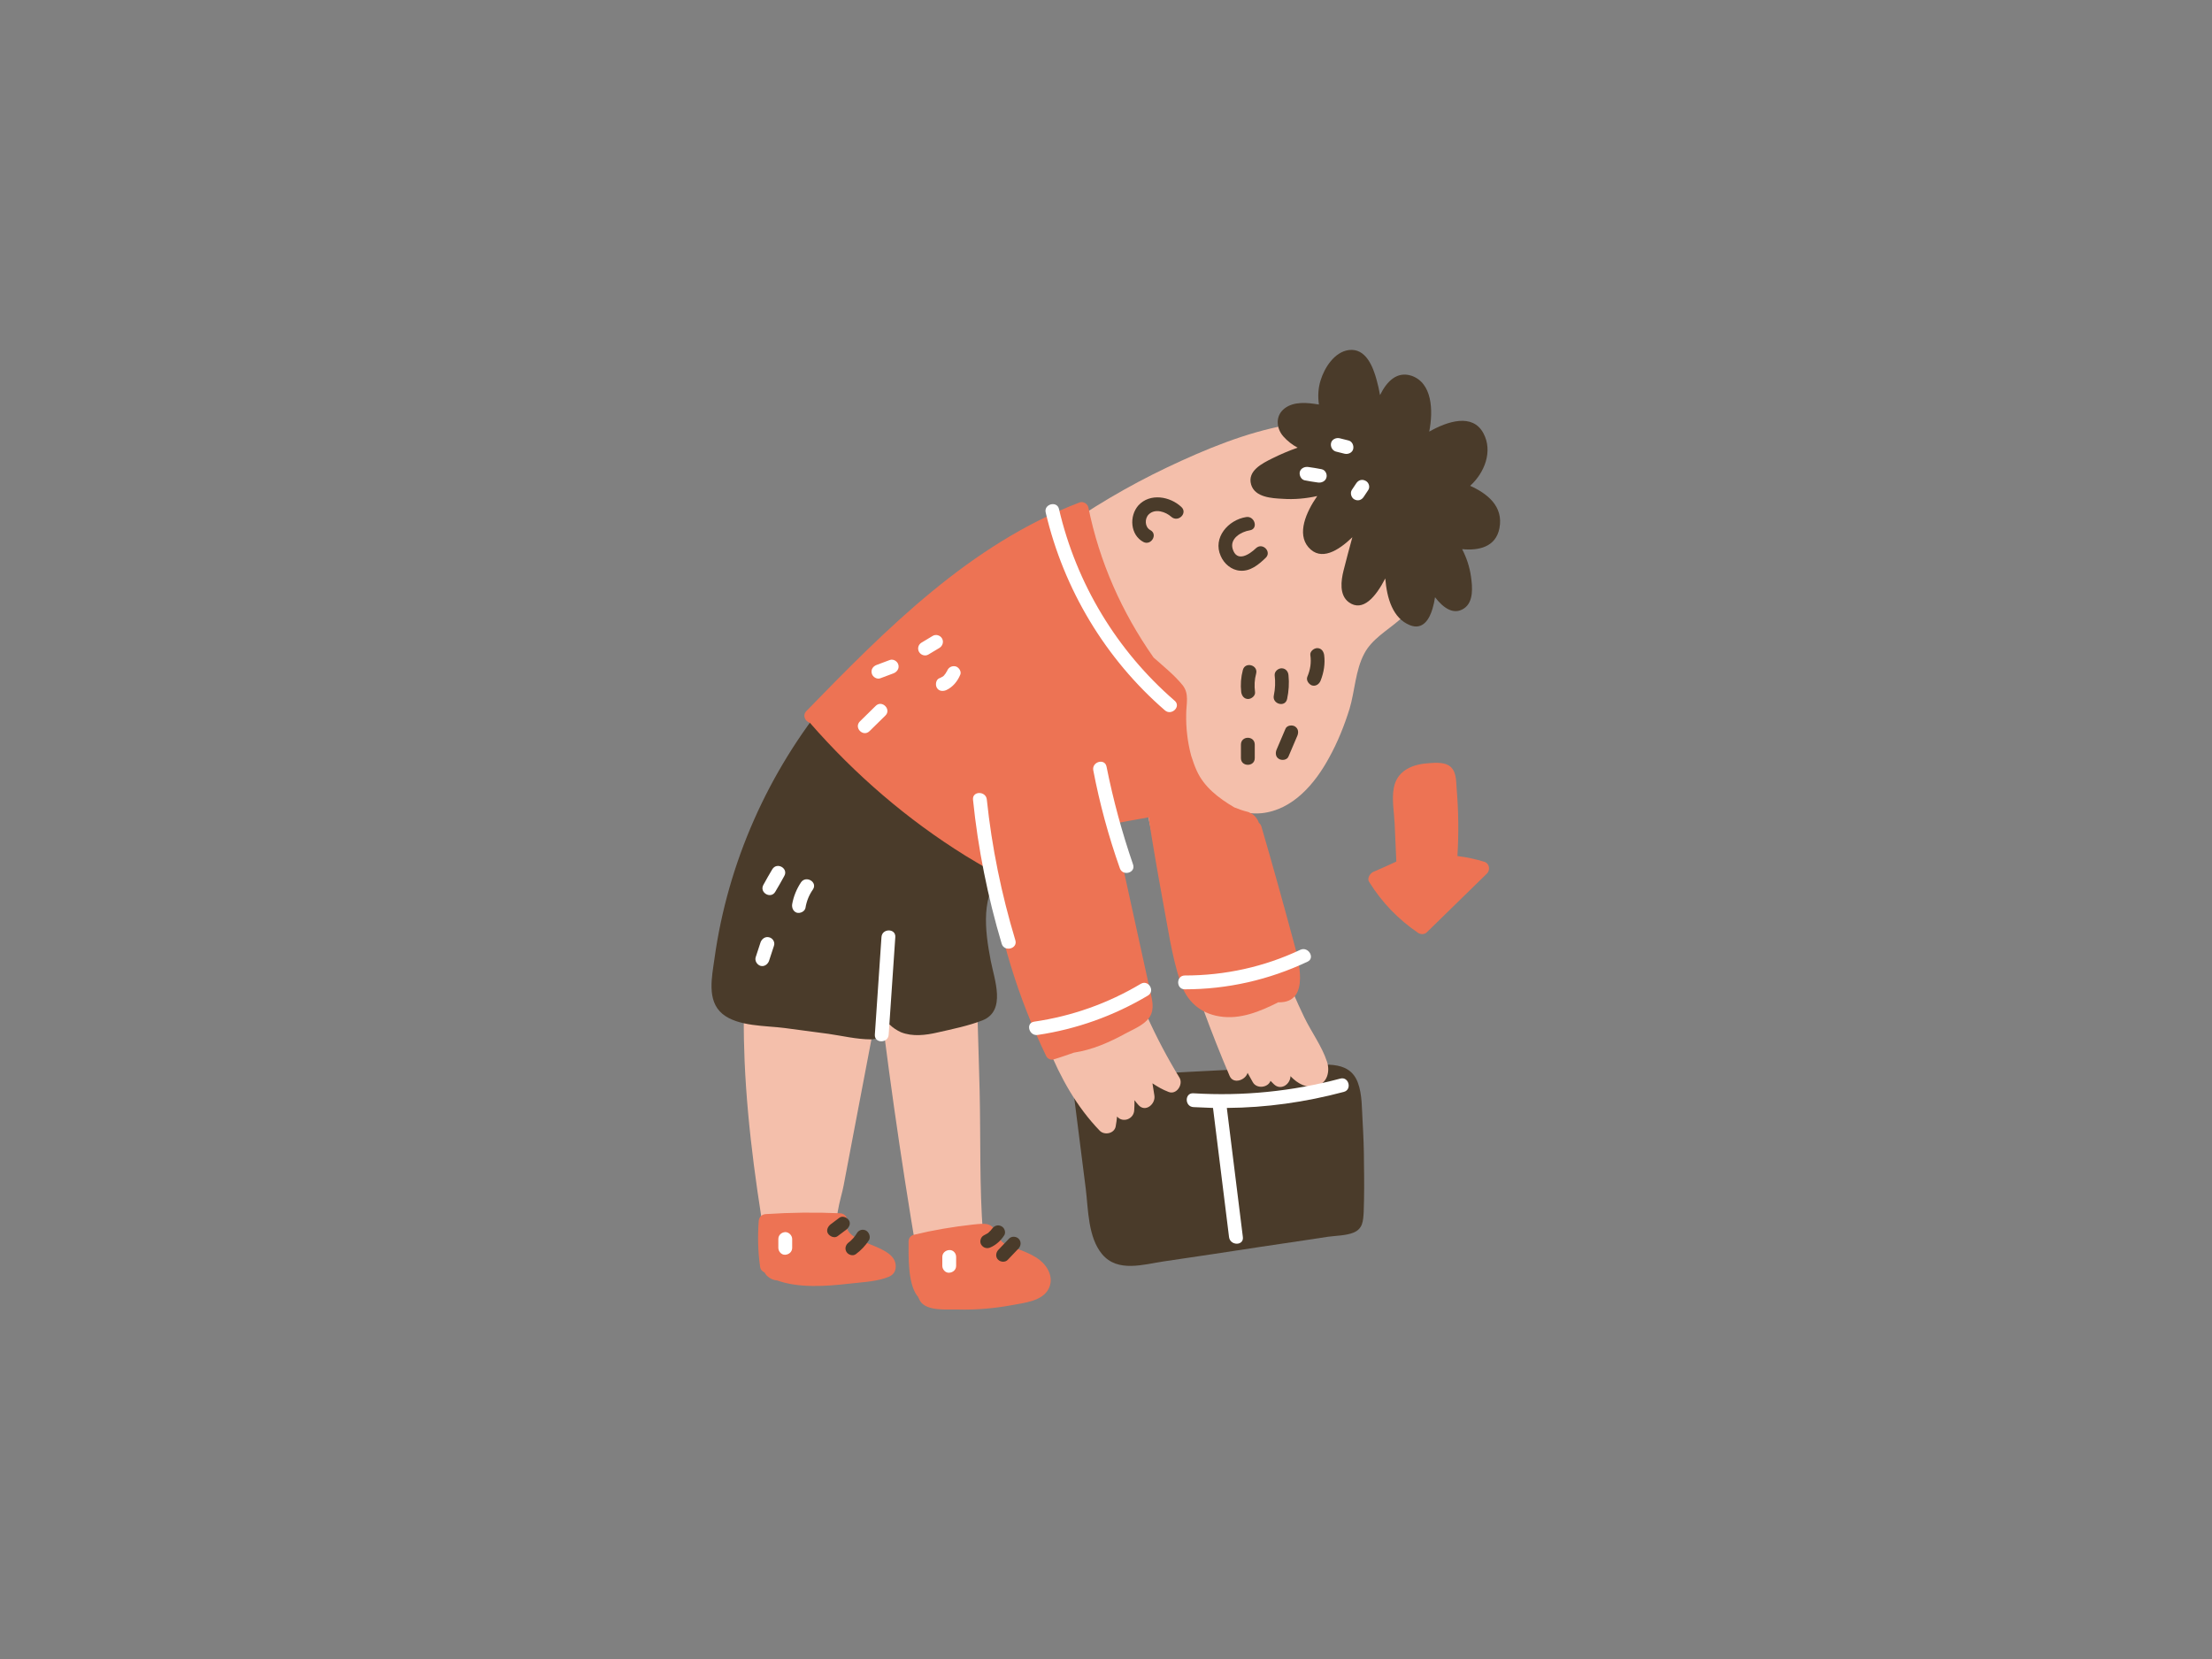 <?xml version="1.0" encoding="utf-8"?>
<!-- Generator: Adobe Illustrator 20.1.0, SVG Export Plug-In . SVG Version: 6.00 Build 0)  -->
<svg version="1.1" id="Capa_1" xmlns="http://www.w3.org/2000/svg" xmlns:xlink="http://www.w3.org/1999/xlink" x="0px" y="0px" viewBox="0 0 800 600" style="enable-background:new 0 0 800 600;" xml:space="preserve">

<rect x="0" y="0" width="800" height="600" fill="#808080" stroke="none"/>

<g>
	<path d="M493.3,421c0-5.2-0.2-10.4-0.5-15.5c-0.3-4.5-0.1-9.6-1.7-13.9c-3.2-8.8-13.4-6.3-20.8-6
		c-26.5,1.3-53,2.7-79.5,4.2c-1.9,0.1-2.6,1.9-2.3,3.3c-0.3,0.4-0.4,0.9-0.3,1.5c1.5,11.8,3,23.6,4.5,35.5
		c0.9,7.5,0.8,17.4,5.9,23.5c5.6,6.7,14.9,3.7,22.3,2.6c11.5-1.7,23-3.4,34.6-5.2c5.6-0.8,11.2-1.7,16.8-2.5
		c2.6-0.4,5.3-0.8,7.9-1.2c2.8-0.4,6.6-0.4,9.3-1.5c3.4-1.4,3.5-4.2,3.7-7.5C493.4,432.6,493.4,426.8,493.3,421z" style="fill:#4A3B2A;"/>
	<path d="M522.1,179.1c-7.9-23.2-35-29.3-56.5-25.4c-15,2.7-29.7,8.8-43.4,15.3c-14.3,6.8-28,14.9-40.9,24.2
		c-0.6,0.4-1,0.9-1.2,1.5c-34.3,12.1-64.1,35.7-83.6,66.5c-23.1,36.4-29,80.3-27.2,122.7c1.1,25.1,4.8,49.9,9.1,74.6
		c0.2,1.1,1.4,2.2,2.4,2.4c12.1,3,24.3,3.4,36.6,1.5c1.9-0.3,2.9-2.6,2.4-4.3c-2.1-8-10.2-6.8-15.4-11.4c-3.9-3.4-0.1-13.4,0.7-17.9
		c1.2-6.5,2.5-13,3.7-19.5c3.1-16.3,6.2-32.5,9.3-48.8c4.3,35.6,9.6,71.1,15.8,106.5c0.3,1.6,1.9,2.4,3.4,2.6
		c12.2,1.2,24.4,0.3,36.4-2.7c1.7-0.4,3.1-2.6,2.4-4.3c-1.5-4.2-4.6-6.3-8.7-7.8c-5.2-1.8-11.3-1.8-11.9-8.6
		c-1.3-17.1-0.8-34.5-1.2-51.6c-0.4-16.4-1.1-32.8-1.1-49.2c0-11.2,1-23.7,8.7-32.2c1.7,10.4,3.9,20.8,6.5,31.1
		c5.8,22.5,12.7,47.4,29.3,64.6c1.7,1.8,5.3,1.1,5.8-1.5c0.2-1.2,0.4-2.4,0.5-3.6c2,2.4,6,1,6.2-2.2c0.1-1.2,0.1-2.5,0.1-3.7
		c0.5,0.6,0.9,1.2,1.4,1.7c2.5,2.9,6.3-0.3,5.8-3.4c-0.2-1.5-0.5-2.9-0.7-4.4c1.8,1.2,3.7,2.3,5.8,3.1c2.9,1.2,5.4-2.7,4-5.1
		c-17.6-28.8-27.6-61.5-29.2-95.1c5.6-1.4,11.3-2.8,16.9-4.1c6.7,33.8,16.9,66.8,30.4,98.5c1.3,3.1,5.5,1.6,6.4-0.8
		c0-0.1,0.1-0.2,0.1-0.3c0.6,1.1,1.3,2.3,1.9,3.4c1.4,2.5,5.5,2,6.4-0.5c0.4,0.4,0.8,0.8,1.2,1.2c2.3,2.3,5.6,0.4,6-2.5
		c0-0.1,0-0.3,0-0.4c2.7,2.8,5.9,4.5,9.3,3.6c4.1-1,5.1-5.4,3.9-8.9c-1.8-5.5-5.7-10.8-8.2-16c-11.2-23.2-18.4-48.4-21.4-74.1
		c2,0.4,4,0.5,6,0.3c11.3-1.2,19.3-10.7,24.4-20.1c3.1-5.6,5.5-11.6,7.4-17.7c1.9-6.4,2.1-13.9,5.3-19.9c2.7-5.2,8.2-8.3,12.5-12
		c4.4-3.9,8.3-8.5,11.3-13.6C523.1,201.5,525.7,189.8,522.1,179.1z" style="fill:#F4BFAB;"/>
	<path d="M531.7,175.7c5.2-4.7,8.3-12.5,4.8-19c-3.9-7.3-12.9-4.4-19.6-0.6c1.5-7.7,1.1-17.6-6.4-20.2
		c-5.2-1.7-8.9,1.9-11.4,7c-0.3-1.8-0.7-3.6-1.2-5.4c-1.3-4.8-3.9-11.7-10.1-10.9c-5.2,0.7-8.8,6.4-10.2,11c-0.9,2.9-1,5.8-0.6,8.7
		c-4.2-0.7-9-1.2-12.4,1.4c-3.4,2.6-3.1,7.1-0.5,10.1c1.5,1.7,3.3,3.1,5.2,4.1c-3.1,1.1-6.2,2.4-9.2,3.9c-3.6,1.8-9.1,4.5-7.6,9.5
		c1.4,4.6,7.5,4.9,11.4,5.1c4.2,0.3,8.4-0.1,12.5-1c-4.1,5.9-7.4,13.6-3.2,18.5c4.5,5.2,10.8,1.3,15.9-3.6c-1.1,4-2.2,8.1-3.2,12.1
		c-0.9,3.6-1.6,8.8,1.9,11.4c5.1,3.7,9.8-2,13.2-8.6c0.6,7.2,2.7,14.4,8.9,16.9c4.7,1.9,7.1-2.2,8.2-6c0.4-1.4,0.7-2.7,0.9-4.1
		c3,3.9,6.7,6.5,10.4,4.1c3.7-2.4,3.1-8,2.6-11.6c-0.5-3.5-1.6-6.8-3.2-9.9c5.9,0.6,12.2-0.7,13.5-7.6
		C543.8,183.1,537.9,178.5,531.7,175.7z" style="fill:#4A3B2A;"/>
	<path d="M363,311.2c-18.2-20.9-37.6-40.8-58.2-59.5c-1-0.9-2.1-0.8-3-0.3c-0.6,0-1.2,0.2-1.8,0.8
		c-22.2,27-36.8,59.8-41.6,94.5c-0.9,6.5-2.9,15.2,2.9,20c5.6,4.6,15.7,4.2,22.5,5.1c5.3,0.7,10.5,1.4,15.8,2.1
		c4.9,0.7,10.3,2,15.3,2c3.6,0,5.6-2.4,6.8-5.4c1.2,1.2,2.6,2.1,4.1,2.8c4.2,1.7,9,1.1,13.3,0.1c5.3-1.2,11.2-2.4,16.3-4.4
		c8.6-3.5,4.2-14.8,2.9-21.6c-2.1-11-3.8-23.8,4.6-32.7C363.9,313.7,363.9,312.2,363,311.2z" style="fill:#4A3B2A;"/>
	<path d="M454.2,198.3c-2.4,2.3-6.9,5.2-8.4,0.2c-1.1-3.8,3.1-6.2,6.2-6.7c3.2-0.5,1.8-5.3-1.3-4.8
		c-6.5,1-12.2,7.5-9.2,14.1c1.2,2.8,3.9,5.1,7,5.3c3.7,0.3,6.7-2.2,9.2-4.6C460.1,199.6,456.6,196,454.2,198.3z" style="fill:#4A3B2A;"/>
	<path d="M427.3,183.4c-4.1-3.9-11.4-5.2-15.6-0.6c-3.4,3.9-2.9,10.7,1.8,13.2c2.8,1.5,5.4-2.8,2.5-4.3
		c-2-1.1-2.1-4.2-0.5-5.7c2.3-2.2,6.1-0.9,8.1,0.9C426.1,189.1,429.6,185.6,427.3,183.4z" style="fill:#4A3B2A;"/>
	<path d="M449.5,242.3c-0.7,2.6-0.9,5.3-0.6,8c0.2,1.3,1,2.5,2.5,2.5c1.2,0,2.7-1.2,2.5-2.5c-0.3-2.3-0.2-4.5,0.4-6.7
		C455.1,240.5,450.3,239.2,449.5,242.3z" style="fill:#4A3B2A;"/>
	<path d="M466,244.2c-0.1-1.3-1-2.5-2.5-2.5c-1.2,0-2.6,1.1-2.5,2.5c0.3,2.5,0.2,4.9-0.3,7.3c-0.7,3.1,4.1,4.5,4.8,1.3
		C466.1,250,466.3,247.1,466,244.2z" style="fill:#4A3B2A;"/>
	<path d="M478.9,236.9c-0.2-1.3-1-2.5-2.5-2.5c-1.2,0-2.7,1.2-2.5,2.5c0.4,2.8,0,5.3-1.1,7.9c-0.5,1.3,0.6,2.7,1.7,3.1
		c1.4,0.4,2.6-0.5,3.1-1.7C478.8,243.2,479.3,240,478.9,236.9z" style="fill:#4A3B2A;"/>
	<path d="M468.3,262.7c-1-0.6-2.9-0.4-3.4,0.9c-1.1,2.5-2.1,5-3.2,7.5c-0.5,1.2-0.4,2.7,0.9,3.4c1,0.6,2.9,0.4,3.4-0.9
		c1.1-2.5,2.1-5,3.2-7.5C469.7,264.9,469.6,263.5,468.3,262.7z" style="fill:#4A3B2A;"/>
	<path d="M448.8,269.3v4.9c0,3.2,5,3.2,5,0v-4.9C453.8,266,448.8,266,448.8,269.3z" style="fill:#4A3B2A;"/>
	<path d="M467.7,340c-3.7-13.7-7.5-27.4-11.5-41.1c-0.2-0.6-0.5-1-0.9-1.3c-0.5-1.5-1.6-2.8-2.9-3.5
		c-0.1,0-0.2-0.1-0.3-0.1c-0.2-0.2-0.5-0.3-0.9-0.4c-1.7-0.4-3.3-1-4.8-1.6c-5.6-3.3-10.9-7.3-13.6-13.3c-0.8-1.7-1.4-3.6-2-5.4
		c-1.3-4.9-1.9-9.9-1.8-15c0-3.7,1.2-7.4-1.3-10.5c-2.9-3.6-6.9-6.8-10.5-10c-11.5-16.4-19.6-34.6-23.6-54.4
		c-0.3-1.2-1.9-2.2-3.1-1.7c-39.7,15.1-69.9,45.7-98.9,75.5c-1.5,1.6-0.3,3.8,1.3,4.2c16.3,18.7,35.2,35,56.3,48.1
		c2.4,1.5,4.9,2.9,7.4,4.4c0.5,0.3,0.9,0.6,1.3,0.8c3.3,23.4,10.2,46,20.5,67.3c0.5,1,1.8,1.5,2.8,1.1c2.4-0.7,4.8-1.6,7.2-2.4
		c6.6-1,12.8-3.7,18.8-7c2.8-1.5,6.8-3.1,8.6-5.9c1.9-3,0.8-6.5,0.1-9.7c-4.4-20.1-8.8-40.2-13.2-60.2c4.2-0.8,8.4-1.5,12.7-2.3
		c1.5,9.8,3.2,19.6,5,29.4c1.9,10,3.3,20.5,6.5,30.2c2.2,6.8,7.1,11.3,14.2,12.4c7.5,1.2,14.6-1.8,21.2-5.1
		C474.3,362.8,469.5,346.7,467.7,340z" style="fill:#ED7354;"/>
	<path d="M306.3,442c0.4-1.6-0.7-3.1-2.4-3.2c-9-0.4-18-0.3-27,0.3c-1.4,0.1-2.4,1.1-2.5,2.5c-0.4,5.5-0.3,11,0.5,16.5
		c0.1,1.1,0.8,1.7,1.6,2.1c0.3,0.5,0.6,1,1.1,1.4c1,0.9,2.2,1.4,3.5,1.5c7.8,2.8,17.6,2.1,25.6,1.2c4.3-0.5,9.2-0.7,13.3-2
		c1.9-0.6,3.5-1.3,3.9-3.5C325.2,449.4,304.4,450.6,306.3,442z" style="fill:#ED7354;"/>
	<path d="M375.9,455.6c-2-1.5-4.4-2.6-6.8-3.5c-1.6-0.6-3.3-1.1-4.9-1.8c-1.9-0.9-2.7-2.1-3.5-3.9c-2-4.4-4.1-4-9-3.5
		c-7.2,0.8-14.3,2-21.3,3.7c-1.1,0.3-1.8,1.3-1.8,2.4c0,5.5-0.3,14.8,3,19.5c0.1,0.1,0.2,0.2,0.3,0.3c0.3,0.6,0.6,1.2,0.9,1.8
		c2.5,3.7,9.6,2.9,13.5,3c6.6,0.2,13.3-0.4,19.8-1.6c4.2-0.8,10.8-1.4,13.1-5.8C381.3,462.2,379,458,375.9,455.6z" style="fill:#ED7354;"/>
	<path d="M495.2,319c4.6,7.4,10.5,13.5,17.7,18.4c0.9,0.6,2.3,0.6,3.1-0.2l21.7-21.2c1.3-1.2,1.1-3.6-0.8-4.3
		c-3.2-1-6.5-1.7-9.8-2.1c0.5-8.2,0.4-16.4-0.3-24.6c-0.2-3-0.1-6.5-2.9-8.2c-2.2-1.3-5.6-0.9-8.1-0.7c-5.5,0.5-10.6,2.9-11.7,8.8
		c-0.8,4.1,0.1,8.9,0.3,13.1c0.2,4.5,0.4,9.1,0.6,13.6c-2.8,1.3-5.7,2.6-8.5,3.8C495.2,316.2,494.4,317.9,495.2,319z" style="fill:#ED7354;"/>
	<path d="M409.8,312.7c-4-11.6-7.2-23.4-9.6-35.4c-0.6-3.2-5.4-1.8-4.8,1.3c2.3,12,5.5,23.8,9.6,35.4
		C406,317,410.8,315.7,409.8,312.7z" style="fill:#FFFFFF;"/>
	<path d="M367.2,340c-5-16.6-8.5-33.6-10.3-50.8c-0.3-3.2-5.3-3.2-5,0c1.8,17.7,5.3,35.1,10.4,52.2
		C363.3,344.4,368.2,343.1,367.2,340z" style="fill:#FFFFFF;"/>
	<path d="M470.3,343.5c-13.1,6.2-27.3,9.3-41.8,9.3c-3.2,0-3.2,5,0,5c15.4,0,30.4-3.4,44.4-10
		C475.7,346.5,473.2,342.2,470.3,343.5z" style="fill:#FFFFFF;"/>
	<path d="M412.6,355.8c-11.9,7.1-24.9,11.7-38.6,13.7c-3.2,0.5-1.8,5.3,1.3,4.8c14.1-2.1,27.5-6.9,39.8-14.2
		C417.9,358.5,415.4,354.2,412.6,355.8z" style="fill:#FFFFFF;"/>
	<path d="M424.8,253.4c-20.9-18.1-35.5-42.3-41.8-69.3c-0.7-3.1-5.6-1.8-4.8,1.3c6.5,27.7,21.6,52.9,43.1,71.5
		C423.7,259,427.3,255.5,424.8,253.4z" style="fill:#FFFFFF;"/>
	<path d="M493.9,173.9c-1.3-0.7-2.6-0.3-3.4,0.9c-0.5,0.8-1.1,1.6-1.6,2.4c-0.7,1.1-0.2,2.8,0.9,3.4
		c1.3,0.7,2.6,0.3,3.4-0.9l1.6-2.4C495.6,176.2,495.1,174.5,493.9,173.9z" style="fill:#FFFFFF;"/>
	<path d="M487.7,159.3c-1.1-0.3-2.1-0.5-3.2-0.8c-1.3-0.3-2.8,0.4-3.1,1.7c-0.3,1.3,0.4,2.7,1.7,3.1
		c1.1,0.3,2.1,0.5,3.2,0.8c1.3,0.3,2.8-0.4,3.1-1.7C489.7,161.1,489,159.6,487.7,159.3z" style="fill:#FFFFFF;"/>
	<path d="M478,169.7c-1.6-0.3-3.2-0.6-4.8-0.8c-1.3-0.2-2.7,0.4-3.1,1.7c-0.3,1.2,0.4,2.8,1.7,3.1
		c1.6,0.3,3.2,0.6,4.8,0.8c1.3,0.2,2.7-0.4,3.1-1.7C480.1,171.6,479.4,170,478,169.7z" style="fill:#FFFFFF;"/>
	<path d="M318.8,338.9c-0.8,11.8-1.6,23.5-2.4,35.3c-0.2,3.2,4.8,3.2,5,0c0.8-11.8,1.6-23.5,2.4-35.3
		C324,335.7,319,335.7,318.8,338.9z" style="fill:#FFFFFF;"/>
	<path d="M307,441.3c-0.7-1-2.3-1.7-3.4-0.9c-1.1,0.8-2.1,1.6-3.2,2.4c-1,0.8-1.7,2.2-0.9,3.4c0.7,1,2.3,1.7,3.4,0.9
		c1.1-0.8,2.1-1.6,3.2-2.4C307.1,443.9,307.8,442.5,307,441.3z" style="fill:#4A3B2A;"/>
	<path d="M313.3,445.1c-1.2-0.7-2.7-0.3-3.4,0.9c-0.5,0.8-0.7,1.1-1.3,1.8c-0.5,0.6-1.2,1.2-1.6,1.5
		c-1.1,0.8-1.6,2.2-0.9,3.4c0.6,1.1,2.3,1.7,3.4,0.9c1.9-1.4,3.5-3.1,4.8-5.1C314.9,447.4,314.4,445.8,313.3,445.1z" style="fill:#4A3B2A;"/>
	<path d="M362.2,443.5c-1.3-0.7-2.6-0.2-3.4,0.9c-0.1,0.1-0.1,0.1-0.1,0.1c0,0,0,0,0,0c-0.1,0.1-0.2,0.3-0.3,0.4
		c-0.3,0.3-0.6,0.6-0.9,0.9c0,0,0,0-0.1,0.1c0,0,0,0,0,0c-0.2,0.1-0.3,0.2-0.5,0.3c-0.4,0.2-0.7,0.4-1.1,0.6
		c-1.2,0.6-1.6,2.4-0.9,3.4c0.8,1.2,2.2,1.5,3.4,0.9c2-0.9,3.6-2.4,4.8-4.2C363.9,445.9,363.4,444.1,362.2,443.5z" style="fill:#4A3B2A;"/>
	<path d="M368.4,448c-0.9-0.9-2.6-1-3.5,0c-1.3,1.4-2.6,2.7-3.9,4.1c-0.9,1-1,2.6,0,3.5c0.9,0.9,2.6,1,3.5,0
		c1.3-1.4,2.6-2.7,3.9-4.1C369.3,450.5,369.4,449,368.4,448z" style="fill:#4A3B2A;"/>
	<path d="M284,445.6c-1.4,0.1-2.5,1.1-2.5,2.5v3.2c0,1.3,1.1,2.6,2.5,2.5c1.4-0.1,2.5-1.1,2.5-2.5v-3.2
		C286.5,446.8,285.3,445.6,284,445.6z" style="fill:#FFFFFF;"/>
	<path d="M343.3,452.1c-1.4,0.1-2.5,1.1-2.5,2.5v3.2c0,1.3,1.1,2.6,2.5,2.5c1.4-0.1,2.5-1.1,2.5-2.5v-3.2
		C345.8,453.2,344.7,452,343.3,452.1z" style="fill:#FFFFFF;"/>
	<path d="M278.2,339c-1.4-0.4-2.6,0.5-3.1,1.7c-0.6,1.8-1.2,3.7-1.8,5.5c-0.4,1.3,0.5,2.7,1.7,3.1
		c1.4,0.4,2.6-0.5,3.1-1.7c0.6-1.8,1.2-3.7,1.8-5.5C280.4,340.8,279.5,339.3,278.2,339z" style="fill:#FFFFFF;"/>
	<path d="M279.3,314.4c-1.1,1.9-2.2,3.7-3.2,5.6c-1.6,2.8,2.7,5.3,4.3,2.5c1.1-1.9,2.2-3.7,3.2-5.6
		C285.3,314.1,281,311.6,279.3,314.4z" style="fill:#FFFFFF;"/>
	<path d="M289.7,319.1c-1.6,2.4-2.7,5.1-3.2,7.9c-0.2,1.3,0.4,2.7,1.7,3.1c1.2,0.3,2.8-0.4,3.1-1.7
		c0.4-2.5,1.3-4.7,2.7-6.7C295.8,319,291.5,316.5,289.7,319.1z" style="fill:#FFFFFF;"/>
	<path d="M316.7,255.3c-1.9,1.9-3.8,3.7-5.7,5.6c-2.3,2.3,1.2,5.8,3.5,3.5c1.9-1.9,3.8-3.7,5.7-5.6
		C322.5,256.6,319,253,316.7,255.3z" style="fill:#FFFFFF;"/>
	<path d="M340.7,230.9c-0.7-1.2-2.3-1.6-3.4-0.9c-1.3,0.8-2.7,1.6-4,2.4c-1.2,0.7-1.6,2.2-0.9,3.4
		c0.7,1.2,2.3,1.6,3.4,0.9c1.3-0.8,2.7-1.6,4-2.4C340.9,233.6,341.4,232.1,340.7,230.9z" style="fill:#FFFFFF;"/>
	<path d="M345.6,241c-1.4-0.3-2.6,0.4-3.1,1.7c0,0.1,0,0.1-0.1,0.2c0,0,0,0.1-0.1,0.1c-0.1,0.1-0.2,0.3-0.2,0.4
		c0,0-0.2,0.3-0.3,0.4c-0.1,0.1-0.2,0.2-0.3,0.4c-0.1,0.1-0.3,0.3-0.4,0.4c-0.1,0-0.1,0.1-0.1,0.1c0,0,0,0-0.1,0
		c-0.4,0.2-0.8,0.5-1.2,0.6c-1.2,0.5-1.5,2.3-0.9,3.4c0.7,1.3,2.2,1.4,3.4,0.9c2.4-1.1,4.1-3.2,5.1-5.6
		C347.8,242.9,346.8,241.3,345.6,241z" style="fill:#FFFFFF;"/>
	<path d="M324.9,240.4c-0.3-1.2-1.8-2.2-3.1-1.7c-1.6,0.6-3.2,1.2-4.8,1.8c-1.3,0.5-2.1,1.7-1.7,3.1
		c0.3,1.2,1.8,2.2,3.1,1.7c1.6-0.6,3.2-1.2,4.8-1.8C324.4,243,325.3,241.8,324.9,240.4z" style="fill:#FFFFFF;"/>
	<path d="M484.7,390.1c-17.3,4.6-35.1,6.4-53.1,5.3c-3.2-0.2-3.2,4.8,0,5c2.4,0.1,4.7,0.2,7.1,0.3
		c1.9,15.6,3.9,31.1,5.8,46.7c0.4,3.2,5.4,3.2,5,0c-1.9-15.6-3.9-31.1-5.8-46.7c14.3-0.1,28.4-2.1,42.3-5.8
		C489.1,394.1,487.8,389.2,484.7,390.1z" style="fill:#FFFFFF;"/>
</g>
</svg>
